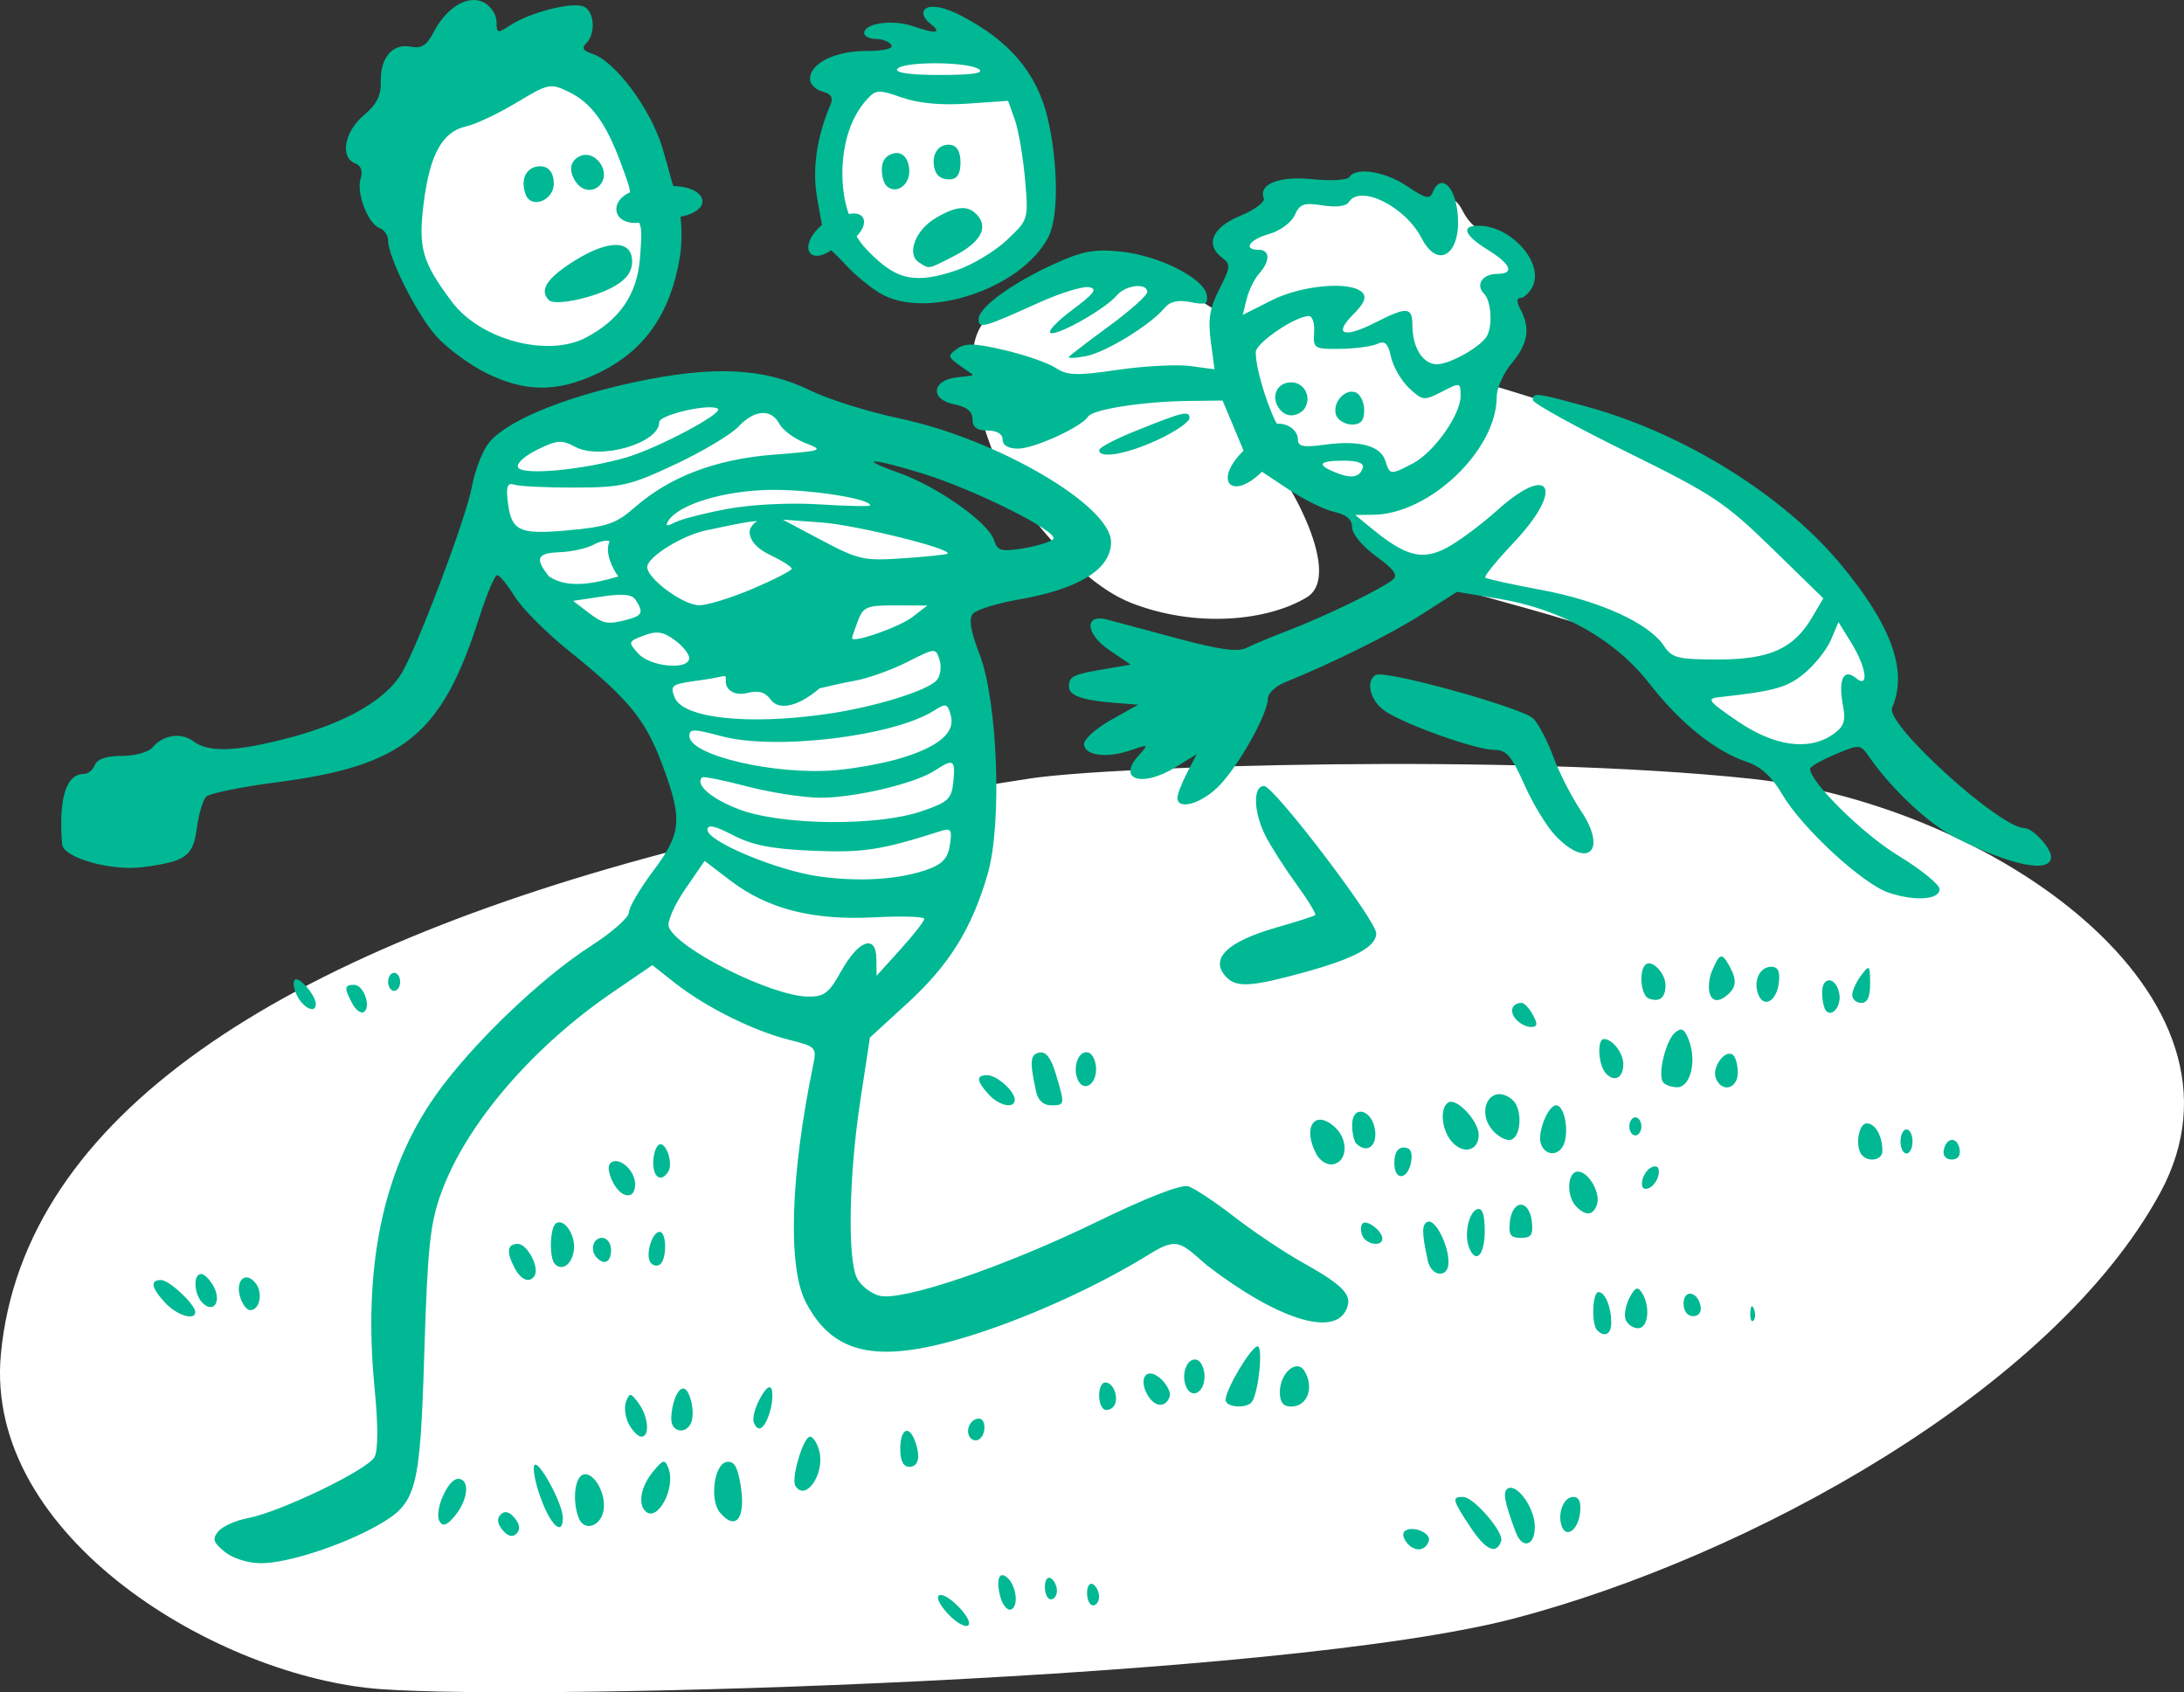 <?xml version="1.0" ?><svg height="326.13mm" viewBox="0 0 420.859 326.13" width="420.859mm" xmlns="http://www.w3.org/2000/svg">
    <rect x="0" y="0" width="420.859" height="326.13" fill="#333333" stroke="none"/>
    <path d="m 4034.588,1957.504 c -2.725,-0.015 -5.559,0.479 -8.302,1.592 -9.753,3.956 -10.139,7.218 -13.154,16.66 -0.802,3.176 1.027,20.356 8.245,25.582 7.219,5.226 19.892,1.531 27.656,-3.551 7.764,-5.082 3.946,-25.323 0.93,-32.05 -2.167,-4.836 -8.412,-8.195 -15.375,-8.233 z m -76.323,5.928 c -3.683,0.025 -7.944,1.164 -12.862,3.892 -17.485,9.702 -15.015,23.821 -9.4,38.142 2.855,7.594 20.822,15.563 32.532,10.915 11.71,-4.649 12.448,-30.116 7.989,-39.24 -3.205,-6.558 -8.847,-13.772 -18.259,-13.709 z m 158.545,20.547 c -2.938,0.036 -5.504,1.28 -5.504,1.28 0,0 -7.154,-1.299 -10.299,0 -3.144,1.299 -1.765,4.274 -1.765,4.274 0,0 -6.545,2.281 -8.983,4.562 -2.438,2.281 2.631,5.227 2.631,5.227 0,0 -1.348,3.667 -3.016,10.712 -0.27,1.139 -0.294,2.462 -0.16,3.884 -0.607,-2.88 -0.983,-4.89 -0.983,-4.89 0,0 -13.994,-9.798 -19.981,-9.593 -5.987,0.205 -18.339,4.024 -24.477,9.252 -9.953,6.661 2.096,31.44 2.096,31.44 0,0 11.948,19.323 24.578,24.256 12.63,4.933 26.397,3.432 33.849,-1.091 7.452,-4.524 -4.875,-25.12 -8.26,-27.848 -1.779,-1.434 -3.84,-8.653 -5.399,-15.186 2.019,6.161 5.629,12.766 8.138,16.571 l 11.272,8.24 c 0,0 11.839,12.012 16.459,14.38 4.62,2.368 36.864,9.384 42.8,14.235 5.935,4.851 15.336,17.094 23.1,19.23 7.764,2.137 13.219,0.231 19.571,-5.775 6.353,-6.006 -1.981,-21.819 -6.505,-26.554 -4.524,-4.735 -22.972,-21.338 -32.726,-26.42 -9.753,-5.082 -34.155,-12.119 -34.155,-12.119 0,0 3.112,-5.226 4.588,-8.893 1.476,-3.667 -0.417,-9.875 0.642,-9.962 1.059,-0.087 2.567,-3.436 -0.064,-6.41 -2.631,-2.974 -7.091,-3.321 -9.368,-7.825 -2.278,-4.504 -3.657,-1.068 -3.657,-1.068 l -1.765,2.137 c 0,0 -8.887,-5.89 -12.063,-6.035 -0.199,-0.01 -0.396,-0.012 -0.592,-0.01 z m -121.367,39.55 c -10.416,0.111 -32.973,4.716 -38.138,6.888 -5.903,2.483 -10.202,7.334 -11.486,16.227 0,0 7.026,13.888 16.747,22.608 9.721,8.72 20.887,24.341 22.876,31.011 0.878,2.945 0.041,7.323 -1.359,11.52 -76.398,19.782 -126.624,51.222 -130.95,97.383 -3.311,35.329 42.052,62.287 73.207,64.554 31.156,2.267 173.594,-1.836 218.548,-13.662 44.954,-11.827 103.652,-43.857 124.349,-81.998 20.698,-38.141 -32.798,-74.852 -78.738,-79.78 -45.94,-4.927 -123.167,-2.503 -139.133,-0.049 -3.353,0.515 -6.67,1.049 -9.963,1.595 0.205,-11.956 -3.987,-31.727 -3.987,-31.727 0,0 3.336,-10.308 2.759,-14.841 -0.578,-4.533 -18.288,-12.993 -18.288,-12.993 0,0 -15.56,-14.986 -22.811,-16.487 -0.906,-0.188 -2.147,-0.263 -3.635,-0.247 z" fill="#FFFFFF" paint-order="markers stroke fill" transform="translate(493.586,263.743) translate(-4346.548,-2211.93)"/>
    <path d="m 4035.703,2259.285 c -3.637,-3.871 -1.843,-5.27 1.926,-1.502 1.645,1.644 2.488,3.298 1.876,3.676 -0.612,0.378 -2.324,-0.6 -3.802,-2.175 z m 9.979,-3.538 c -0.849,-3.381 -0.06,-5.027 1.584,-3.319 1.639,1.7 1.955,5.439 0.506,5.948 -0.724,0.254 -1.662,-0.929 -2.09,-2.629 z m 16.756,-0.563 c 0,-1.315 0.52,-2.068 1.159,-1.673 0.638,0.395 1.162,1.47 1.162,2.391 0,0.92 -0.524,1.673 -1.162,1.673 -0.639,0 -1.159,-1.076 -1.159,-2.391 z m -8.129,-1.161 c 0,-1.315 0.523,-2.068 1.162,-1.673 0.638,0.395 1.162,1.47 1.162,2.391 0,0.92 -0.524,1.673 -1.162,1.673 -0.639,0 -1.162,-1.076 -1.162,-2.391 z m -158.031,-6.765 c -2.235,-1.809 -2.452,-2.494 -1.251,-3.942 0.8,-0.964 3.338,-2.106 5.635,-2.537 6.29,-1.18 23.236,-9.358 24.487,-11.816 0.685,-1.346 0.691,-6.302 0,-13.187 -2.281,-23.41 1.577,-42.022 11.694,-56.403 6.856,-9.745 20.251,-22.638 30.072,-28.937 3.98,-2.554 7.241,-5.442 7.248,-6.417 0,-0.975 2.1,-4.554 4.654,-7.954 5.519,-7.344 5.733,-9.971 1.688,-20.725 -3.242,-8.61 -6.47,-12.514 -18.105,-21.876 -4.243,-3.413 -8.857,-8.056 -10.256,-10.32 -1.399,-2.263 -2.919,-4.115 -3.38,-4.115 -0.461,0 -2.05,3.788 -3.535,8.418 -7.171,22.401 -14.488,28.318 -38.942,31.504 -6.84,0.891 -12.951,2.137 -13.583,2.769 -0.632,0.632 -1.442,3.322 -1.797,5.978 -0.741,5.522 -2.034,6.477 -10.272,7.589 -6.231,0.841 -15.499,-1.77 -15.706,-4.425 -0.688,-8.81 0.77,-13.517 4.183,-13.517 0.813,0 1.777,-0.784 2.146,-1.742 0.434,-1.137 2.241,-1.742 5.206,-1.742 2.495,0 5.141,-0.727 5.879,-1.616 2.024,-2.437 5.549,-2.974 7.889,-1.201 2.942,2.231 8.274,2.026 18.652,-0.719 10.792,-2.855 18.526,-7.338 21.528,-12.478 3.186,-5.454 12.471,-30.145 13.481,-35.845 0.471,-2.659 1.777,-6.24 2.903,-7.958 2.824,-4.312 14.024,-9.12 28.427,-12.203 15.172,-3.249 24.981,-2.783 33.92,1.611 3.436,1.69 11.164,4.11 17.17,5.379 18.833,3.978 40.75,16.792 40.75,23.827 0,5.218 -6.129,9.033 -17.763,11.059 -4.223,0.736 -8.212,1.978 -8.861,2.759 -0.822,0.989 -0.437,3.341 1.264,7.727 3.512,9.047 4.401,32.66 1.6,42.37 -3.035,10.508 -7.379,17.525 -15.403,24.879 l -7.3,6.689 -1.84,12.047 c -2.225,14.588 -2.518,30.849 -0.619,34.398 0.76,1.422 2.696,2.915 4.305,3.318 4.407,1.107 24.072,-5.581 41.868,-14.239 9.759,-4.749 16.286,-7.28 17.652,-6.846 1.191,0.378 5.167,3.019 8.84,5.869 3.67,2.85 9.624,6.832 13.234,8.85 8.13,4.545 9.772,6.402 8.218,9.304 -2.646,4.944 -13.5,1.368 -26.721,-8.806 -5.04,-4.386 -5.657,-5.508 -11.03,-2.175 -9.607,5.96 -22.416,11.847 -33.571,15.428 -18.437,5.92 -27.284,4.256 -32.695,-6.146 -3.515,-6.756 -2.972,-24.392 1.405,-45.61 0.724,-3.505 0.589,-3.647 -4.733,-4.987 -6.819,-1.717 -16.002,-6.292 -21.814,-10.87 l -4.427,-3.487 -7.764,5.312 c -15.479,10.589 -28.16,25.439 -32.91,38.539 -2.159,5.952 -2.636,10.434 -3.268,30.769 -0.836,26.927 -1.428,29.096 -9.153,33.438 -6.79,3.814 -17.266,7.2 -22.282,7.2 -2.518,0 -5.47,-0.918 -7.04,-2.189 z m 118.772,-111.875 c 3.325,-6.026 6.725,-7.237 6.797,-2.42 l 0.03,3.278 4.598,-5.084 c 2.528,-2.796 4.598,-5.446 4.598,-5.888 0,-0.442 -4.361,-0.575 -9.687,-0.295 -11.795,0.619 -20.491,-1.603 -27.656,-7.069 l -4.983,-3.802 -3.785,5.502 c -2.087,3.033 -3.486,6.282 -3.117,7.24 1.623,4.225 19.761,13.302 26.788,13.405 3.159,0.046 4.078,-0.652 6.401,-4.867 z m 16.75,-19.667 c 2.801,-1.013 3.847,-2.184 4.219,-4.72 0.438,-2.981 0.231,-3.283 -1.928,-2.6 -11.405,3.637 -14.768,4.152 -24.484,3.748 -7.893,-0.329 -11.658,-1.062 -15.384,-2.996 -3.564,-1.849 -4.933,-2.135 -4.933,-1.03 0,2.239 13.405,7.838 21.479,8.97 7.892,1.107 15.561,0.607 21.031,-1.371 z m -1.294,-11.165 c 5.214,-1.778 5.842,-2.367 6.171,-5.755 0.409,-4.252 0.03,-4.469 -3.6,-2.091 -3.867,2.53 -15.654,5.293 -22.262,5.217 -3.219,-0.036 -9.509,-1.026 -13.978,-2.198 -4.473,-1.172 -8.324,-1.948 -8.564,-1.725 -1.442,1.352 1.695,4.09 7.033,6.141 8.116,3.119 26.63,3.335 35.2,0.41 z m -4.206,-10.174 c 7.531,-2.236 10.789,-4.973 9.884,-8.3 -0.629,-2.312 -0.935,-2.406 -3.186,-0.97 -7.837,5 -30.718,7.751 -41.098,4.94 -5.224,-1.415 -6.096,-1.418 -6.096,-0.02 0,3.724 16.401,7.571 28.131,6.599 3.656,-0.303 9.222,-1.315 12.365,-2.249 z m -13.965,-8.594 c 9.173,-1.327 19.475,-4.508 21.157,-6.534 0.697,-0.842 0.934,-2.594 0.52,-3.892 -0.741,-2.338 -0.8,-2.334 -6.254,0.43 -3.028,1.535 -7.57,3.152 -10.088,3.595 -2.517,0.443 -4.713,1.004 -6.787,1.468 -4.429,3.802 -7.964,4.147 -9.393,2.19 -1.086,-1.484 -2.35,-1.845 -4.532,-1.298 -2.392,0.601 -4.133,-0.57 -4.133,-2.172 0,-1.743 0.352,-1.016 -4.315,-0.376 -6.307,0.864 -6.471,0.966 -5.536,3.406 1.543,4.016 14.142,5.381 29.361,3.181 z m -26.567,-10.789 c 0,-0.798 -1.294,-2.365 -2.831,-3.482 -2.211,-1.609 -3.442,-1.784 -5.921,-0.841 -3.031,1.153 -3.064,1.26 -1.053,3.482 2.347,2.594 9.864,3.239 9.805,0.841 z m 43.001,-7.88 2.899,-2.228 -6.125,-0.026 c -5.516,-0.023 -6.237,0.27 -7.257,2.953 -0.622,1.638 -1.132,3.15 -1.132,3.36 0,1.056 9.093,-2.122 11.615,-4.058 z m -54.866,0.471 c 2.837,-0.76 3.094,-1.356 1.596,-3.718 -0.721,-1.14 -2.442,-1.328 -6.536,-0.714 l -5.559,0.833 2.784,2.139 c 3.048,2.345 3.844,2.496 7.715,1.459 z m 24.138,-5.944 c 4.111,-1.756 7.481,-3.488 7.488,-3.849 0,-0.361 -1.814,-1.528 -4.048,-2.594 -2.726,-1.299 -3.917,-2.742 -4.065,-4.357 -0.087,-0.948 0.831,-1.821 1.447,-2.252 -2.693,0.196 -7.339,1.328 -9.573,1.756 -4.681,0.896 -11.592,5.144 -11.605,7.129 0,2.245 6.944,7.36 10.008,7.36 1.58,0 6.237,-1.437 10.348,-3.193 z m -25.936,-2.355 c -1.057,-1.45 -2.693,-4.661 -1.674,-6.737 -0.372,-0.371 -1.761,-0.094 -3.087,0.616 -1.326,0.71 -4.242,1.359 -6.484,1.443 -4.496,0.169 -4.836,1.21 -2.139,4.636 3.711,2.592 9.29,1.259 13.384,0.042 z m 63.447,-4.4 c 1.063,-0.892 -17.556,-5.506 -24.204,-5.998 l -7.547,-0.559 7.547,4.009 c 7.03,3.733 8.106,3.97 15.676,3.447 4.47,-0.309 8.307,-0.713 8.528,-0.899 z m 20.353,-2.797 c 1.327,-1.324 -14.932,-9.486 -25.231,-12.664 -9.795,-3.023 -12.879,-3.09 -4.45,-0.096 7.373,2.619 17.214,9.575 18.274,12.917 0.664,2.094 1.369,2.3 5.575,1.628 2.649,-0.423 5.273,-1.226 5.832,-1.785 z m -80.679,-6.073 c 6.787,-5.959 15.653,-9.337 26.775,-10.2 9.587,-0.744 9.798,-0.822 6.131,-2.254 -2.09,-0.816 -4.328,-2.473 -4.976,-3.683 -1.6,-2.987 -4.802,-2.767 -7.916,0.545 -1.418,1.51 -6.862,4.761 -12.102,7.226 -8.695,4.09 -10.384,4.482 -19.395,4.504 -5.428,0.013 -10.651,-0.234 -11.609,-0.549 -1.336,-0.439 -1.655,0.235 -1.366,2.897 0.662,6.062 2.054,6.763 11.704,5.888 7.435,-0.674 9.249,-1.295 12.754,-4.374 z m 17.964,0.239 c 4.647,-0.858 12.023,-1.218 17.707,-0.863 5.358,0.334 9.742,0.424 9.742,0.201 0,-1.28 -11.121,-3.05 -18.843,-3 -9.021,0.059 -18.055,2.75 -20.047,5.971 -0.645,1.047 -0.329,1.12 1.304,0.286 1.194,-0.618 5.756,-1.785 10.137,-2.594 z m -19.577,-9.899 c 5.875,-1.697 18.632,-8.428 17.714,-9.347 -1.195,-1.195 -11.329,1.079 -11.329,2.542 0,4.052 -11.391,7.365 -16.255,4.727 -2.528,-1.372 -3.466,-1.295 -7.297,0.602 -2.518,1.246 -4.065,2.71 -3.624,3.426 0.948,1.533 12.474,0.452 20.791,-1.95 z m 150.481,209.169 c -0.849,-1.02 -0.958,-1.946 -0.296,-2.365 1.586,-0.982 4.983,0.531 4.492,2.003 -0.665,1.994 -2.715,2.17 -4.213,0.362 z m 12.25,-2.983 c -3.548,-5.363 -3.673,-5.867 -1.442,-5.867 2.025,0 7.9,6.801 7.337,8.492 -0.909,2.717 -2.966,1.801 -5.895,-2.624 z m 8.692,0.903 c -2.188,-5.847 -2.537,-7.762 -1.527,-8.387 1.649,-1.019 4.927,3.317 5.191,6.864 0.296,4.044 -2.314,5.13 -3.664,1.523 z m -195.225,-0.385 c -1.017,-1.227 -1.139,-2.227 -0.366,-3.001 0.774,-0.774 1.669,-0.548 2.689,0.679 1.017,1.227 1.139,2.227 0.366,3.001 -0.774,0.774 -1.672,0.548 -2.689,-0.679 z m 204.076,-0.813 c -0.827,-2.459 0.418,-5.573 2.231,-5.573 1.142,0 1.563,0.998 1.317,3.103 -0.395,3.335 -2.712,4.949 -3.548,2.47 z m -216.195,-0.81 c -1.181,-1.913 1.547,-8.246 3.551,-8.246 2.278,0 1.982,3.919 -0.536,7.026 -1.54,1.902 -2.383,2.243 -3.015,1.22 z m 19.636,-4.097 c -1.08,-2.827 -1.728,-5.831 -1.438,-6.676 0.586,-1.731 5.532,7.231 5.532,10.028 0,3.484 -2.159,1.718 -4.094,-3.352 z m 7.142,3.36 c -1.158,-3.025 -0.843,-7.301 0.612,-8.198 1.889,-1.169 4.631,3.035 4.226,6.484 -0.391,3.332 -3.758,4.526 -4.838,1.715 z m 27.203,-1.047 c -1.992,-2.398 -1.09,-9.261 1.277,-9.709 1.431,-0.271 2.119,0.821 2.705,4.302 1.099,6.492 -0.869,9.16 -3.982,5.407 z m -14.36,-0.245 c -1.455,-1.457 -0.826,-4.763 1.438,-7.539 1.994,-2.443 2.32,-2.525 3.015,-0.748 1.487,3.828 -2.146,10.594 -4.453,8.287 z m 28.923,-4.874 c -0.872,-1.409 1.531,-9.47 2.824,-9.47 0.596,0 1.399,1.258 1.784,2.795 1.1,4.378 -2.662,9.825 -4.608,6.675 z m 20.206,-7.148 c 0,-3.722 1.616,-4.679 2.781,-1.647 1.191,3.112 0.783,5.13 -1.037,5.13 -1.162,0 -1.744,-1.161 -1.744,-3.483 z m 13.365,-2.303 c -0.855,-1.386 0.231,-3.502 1.798,-3.502 1.415,0 1.421,3.143 0,4.014 -0.596,0.367 -1.409,0.137 -1.811,-0.512 z m -65.661,-2.432 c -0.71,-1.327 -0.954,-3.287 -0.539,-4.354 0.681,-1.756 0.911,-1.726 2.412,0.313 1.889,2.567 2.212,6.454 0.537,6.454 -0.616,0 -1.702,-1.086 -2.41,-2.413 z m 8.176,-0.975 c 0,-2.907 1.172,-5.9 2.31,-5.9 1.241,0 2.314,4.505 1.551,6.498 -0.932,2.425 -3.861,1.971 -3.861,-0.598 z m 15.92,0.711 c -0.347,-0.819 0.182,-2.756 1,-4.347 1.88,-3.657 2.875,-3.089 2.472,0.376 -0.293,2.517 -2.114,7.175 -3.472,3.972 z m 67.31,-2.721 c -1.238,-1.237 -0.932,-5.051 0.405,-5.051 1.718,0 2.797,3.436 1.491,4.742 -0.606,0.606 -1.458,0.745 -1.896,0.309 z m 8.465,-2.783 c -1.827,-3.417 0.198,-5.417 2.827,-2.789 1.073,1.073 1.764,2.511 1.537,3.195 -0.776,2.327 -3.011,2.119 -4.364,-0.407 z m 15.124,1.083 c 0,-2.035 4.953,-10.318 6.167,-10.318 1.063,0 0.231,8.581 -1.053,10.629 -0.895,1.45 -5.114,1.193 -5.114,-0.312 z m 10.449,-1.467 c 0,-3.679 3.219,-6.498 4.717,-4.131 1.984,3.136 0.612,6.892 -2.518,6.892 -1.54,0 -2.199,-0.826 -2.199,-2.761 z m -18.118,-1.207 c -0.961,-2.504 0.375,-5.624 2.156,-5.031 0.796,0.266 1.451,1.703 1.451,3.193 0,3.182 -2.587,4.5 -3.607,1.838 z m 79.27,-10.74 c -1.155,-1.156 -0.934,-7.354 0.264,-7.354 1.257,0 2.445,2.867 2.445,5.901 0,2.231 -1.257,2.905 -2.709,1.453 z m 5.487,-2.038 c -0.349,-0.908 0,-2.807 0.74,-4.221 1.096,-2.044 1.584,-2.241 2.397,-0.962 1.675,2.648 1.23,6.833 -0.725,6.833 -0.98,0 -2.063,-0.743 -2.412,-1.651 z m 24.02,-1.349 c 0.07,-1.353 0.329,-1.628 0.701,-0.702 0.335,0.838 0.296,1.84 -0.1,2.225 -0.385,0.386 -0.658,-0.3 -0.609,-1.524 z m -305.415,-1.864 c -2.735,-2.938 -3.015,-4.425 -0.826,-4.425 1.56,0 6.586,4.709 6.586,6.17 0,1.726 -3.518,0.659 -5.76,-1.745 z m 292.552,0.122 c 0,-2.83 2.712,-2.43 3.278,0.483 0.231,1.146 -0.371,1.936 -1.451,1.936 -1.08,0 -1.827,-0.993 -1.827,-2.419 z m -285.397,-0.136 c -1.665,-1.666 -1.859,-5.573 -0.263,-5.573 0.616,0 1.708,1.101 2.429,2.447 1.547,2.89 -0.07,5.222 -2.156,3.126 z m 7.277,-1.046 c -1.026,-3.23 0.952,-5.182 2.887,-2.85 1.553,1.871 0.912,5.289 -0.994,5.289 -0.616,0 -1.468,-1.098 -1.893,-2.439 z m 52.908,-5.612 c -1.689,-3.154 -1.498,-4.721 0.576,-4.721 1.8,0 4.186,4.49 3.242,6.096 -0.905,1.538 -2.584,0.934 -3.818,-1.375 z m 175.919,-1.528 c -1.185,-5.436 -1.178,-7.029 0.03,-7.457 1.441,-0.508 3.972,4.46 3.972,7.802 0,3.143 -3.307,2.858 -4.008,-0.345 z m -168.195,0.702 c -1.155,-1.156 -0.98,-7.128 0.231,-7.877 1.619,-1 3.834,2.424 3.413,5.279 -0.392,2.673 -2.248,3.995 -3.644,2.598 z m 18.366,-0.403 c -0.945,-1.527 0.395,-5.814 1.813,-5.814 1.409,0 1.412,5.466 0,6.337 -0.595,0.367 -1.412,0.132 -1.816,-0.522 z m -10.262,-0.783 c -1.416,-1.414 -0.8,-3.87 0.967,-3.87 0.968,0 1.741,1.032 1.741,2.322 0,2.313 -1.237,3.02 -2.708,1.548 z m 168.036,-2.044 c -0.971,-2.528 -0.03,-6.811 1.58,-7.347 1,-0.33 1.451,0.989 1.451,4.263 0,4.621 -1.757,6.407 -3.031,3.084 z m -20.567,-2.293 c -0.343,-0.895 -0.329,-1.936 0.07,-2.312 0.819,-0.819 3.801,1.473 3.801,2.921 0,1.661 -3.183,1.159 -3.861,-0.609 z m 28.456,-2.726 c 0.231,-1.901 1.07,-3.193 2.11,-3.193 1.037,0 1.889,1.292 2.106,3.193 0.297,2.6 -0.1,3.193 -2.106,3.193 -2.018,0 -2.409,-0.593 -2.11,-3.193 z m 12.79,-2.845 c -1.978,-1.978 -1.761,-6.734 0.296,-6.734 2.113,0 4.506,4.249 3.65,6.477 -0.773,2.017 -2.109,2.104 -3.956,0.258 z m -185.776,-4.951 c -0.863,-1.892 -0.909,-3.106 -0.132,-3.583 1.662,-1.027 4.549,1.681 4.549,4.264 0,3.131 -2.88,2.687 -4.414,-0.681 z m 198.497,-0.102 c 0.23,-1.138 1.102,-2.304 1.962,-2.59 1,-0.333 1.418,0.225 1.161,1.549 -0.23,1.138 -1.106,2.304 -1.965,2.59 -0.997,0.333 -1.415,-0.226 -1.158,-1.549 z m -190.598,-3.354 c 0,-1.559 0.484,-3.134 1.076,-3.5 1.31,-0.809 2.847,3.521 1.83,5.163 -1.313,2.129 -2.906,1.218 -2.906,-1.663 z m 142.812,0.026 c 0,-1.951 0.638,-2.999 1.823,-2.999 1.211,0 1.698,0.847 1.452,2.522 -0.547,3.717 -3.275,4.115 -3.275,0.478 z m -15.015,-1.692 c -2.771,-5.177 -0.355,-8.775 3.528,-5.259 2.686,2.429 2.488,6.665 -0.335,7.202 -1.073,0.205 -2.512,-0.67 -3.193,-1.944 z m 105.193,0.241 c -1.445,-1.445 -0.797,-6.192 0.842,-6.192 1.662,0 3.028,2.402 3.028,5.32 0,1.692 -2.488,2.253 -3.87,0.873 z m 15.686,-1.029 c 0.526,-2.522 2.587,-2.676 3.057,-0.229 0.231,1.271 -0.329,2.032 -1.52,2.032 -1.116,0 -1.754,-0.751 -1.537,-1.803 z m -94.723,-1.56 c -2.054,-2.269 -2.465,-6.57 -0.734,-7.641 1.573,-0.972 5.848,3.588 5.848,6.236 0,3.062 -2.896,3.858 -5.114,1.406 z m 17.118,0.386 c -0.79,-2.058 1.333,-7.473 2.929,-7.473 1.425,0 2.406,4.113 1.659,6.967 -0.721,2.76 -3.601,3.078 -4.588,0.506 z m 69.275,-0.506 c 0,-1.277 0.52,-2.322 1.158,-2.322 0.639,0 1.162,1.045 1.162,2.322 0,1.277 -0.523,2.322 -1.162,2.322 -0.638,0 -1.158,-1.045 -1.158,-2.322 z m -104.887,0.387 c -0.425,-0.426 -0.773,-2.031 -0.773,-3.568 0,-4.055 3.946,-3.022 4.43,1.159 0.352,3.045 -1.682,4.385 -3.657,2.409 z m 26.646,-2.16 c -3.91,-3.91 -0.737,-9.746 3.423,-6.294 1.985,1.648 1.824,7.065 -0.23,7.739 -0.724,0.237 -2.159,-0.413 -3.193,-1.445 z m 25.992,-1.13 c 0,-0.958 0.52,-1.742 1.158,-1.742 0.639,0 1.162,0.784 1.162,1.742 0,0.958 -0.523,1.742 -1.162,1.742 -0.638,0 -1.158,-0.784 -1.158,-1.742 z m -123.479,-6.187 c -2.357,-2.606 -2.436,-3.682 -0.264,-3.682 1.86,0 5.309,3.071 5.309,4.727 0,1.821 -3.015,1.196 -5.045,-1.045 z m 9.166,-0.489 c -1.274,-5.831 -1.162,-7.184 0.615,-7.552 1.267,-0.262 2.258,1.029 3.193,4.156 1.77,5.91 1.757,6.008 -0.938,6.008 -1.445,0 -2.515,-0.974 -2.87,-2.612 z m 7.948,-2.516 c -0.961,-2.504 0.375,-5.624 2.156,-5.031 0.796,0.266 1.451,1.703 1.451,3.193 0,3.182 -2.587,4.5 -3.607,1.838 z m 112.822,0.603 c -0.997,-1.615 0.606,-8.043 2.37,-9.508 1.241,-1.03 1.813,-0.71 2.646,1.484 1.55,4.08 0.296,9.066 -2.255,9.066 -1.165,0 -2.406,-0.469 -2.761,-1.042 z m 10.21,-0.715 c -0.777,-2.024 1.668,-5.496 3.202,-4.548 0.566,0.35 1.03,1.912 1.03,3.471 0,3.17 -3.123,3.966 -4.232,1.078 z m -21.127,-0.844 c -1.521,-1.52 -1.843,-6.688 -0.418,-6.688 1.619,0 3.716,2.712 3.716,4.808 0,2.653 -1.61,3.569 -3.298,1.88 z m -17.451,-10.568 c -1.267,-1.526 -0.678,-3.086 1.162,-3.086 0.51,0 1.485,1.045 2.169,2.322 0.971,1.813 0.882,2.322 -0.398,2.322 -0.902,0 -2.222,-0.701 -2.933,-1.558 z m -224.185,-2.977 c -1.603,-2.997 -1.537,-3.592 0.388,-3.592 1.83,0 3.334,4.324 1.827,5.256 -0.546,0.338 -1.544,-0.411 -2.215,-1.664 z m 284.041,1.459 c -0.435,-0.436 -0.793,-2.056 -0.793,-3.599 0,-3.214 2.672,-3.037 3.304,0.22 0.444,2.295 -1.277,4.613 -2.511,3.38 z m -294.603,-2.828 c -0.711,-1.332 -0.948,-2.768 -0.526,-3.191 0.789,-0.788 4.064,2.98 4.064,4.674 0,1.845 -2.264,0.896 -3.538,-1.482 z m 260.429,0.426 c -1.517,-0.544 -2.007,-5.189 -0.688,-6.509 1.179,-1.176 3.881,1.565 3.881,3.934 0,2.427 -1.109,3.323 -3.193,2.576 z m 11.796,-0.766 c -0.427,-1.105 -0.246,-3.141 0.352,-4.536 1.528,-3.565 1.914,-3.685 3.54,-0.647 1.215,2.271 1.16,3.753 -0.45,5.158 -1.782,1.556 -2.94,1.324 -3.442,0.025 z m 9.272,-0.045 c -0.994,-2.584 0.296,-5.321 2.485,-5.321 1.329,0 1.751,0.881 1.487,3.103 -0.421,3.554 -2.926,4.952 -3.972,2.218 z m 18.118,0.125 c 0,-0.836 0.767,-2.534 1.705,-3.773 1.613,-2.132 1.708,-2.05 1.741,1.52 0,2.597 -0.503,3.774 -1.705,3.774 -0.957,0 -1.741,-0.684 -1.741,-1.52 z m -282.145,-2.544 c 0,-0.958 0.524,-1.742 1.162,-1.742 0.639,0 1.162,0.784 1.162,1.742 0,0.958 -0.523,1.742 -1.162,1.742 -0.638,0 -1.162,-0.784 -1.162,-1.742 z m 161.625,-0.813 c -3.492,-3.492 -0.1,-6.897 9.637,-9.675 3.831,-1.093 7.159,-2.16 7.396,-2.372 0.23,-0.211 -1.396,-2.89 -3.624,-5.954 -2.228,-3.063 -4.904,-7.242 -5.944,-9.286 -2.327,-4.573 -2.482,-9.637 -0.296,-9.637 1.909,0 21.623,25.891 21.623,28.396 0,2.579 -4.189,4.845 -13.909,7.525 -9.985,2.753 -12.938,2.952 -14.886,1.002 z m 127.61,-16.333 c -5.013,-1.633 -16.756,-12.458 -20.567,-18.956 -2.005,-3.424 -4.141,-5.387 -6.82,-6.271 -6.016,-1.986 -12.875,-7.492 -18.741,-15.042 -6.628,-8.536 -17.048,-14.423 -29.029,-16.401 l -8.106,-1.338 -6.744,4.315 c -5.964,3.814 -16.999,9.298 -26.514,13.176 -1.758,0.716 -3.193,2.113 -3.193,3.106 0,2.831 -5.276,12.374 -9.137,16.532 -3.35,3.606 -8.28,5.127 -8.28,2.555 0,-0.67 0.836,-2.835 1.859,-4.811 l 1.856,-3.592 -4.025,2.489 c -6.484,4.005 -11.421,2.467 -7.168,-2.232 1.991,-2.199 1.955,-2.223 -1.56,-0.998 -4.579,1.596 -8.959,0.997 -8.959,-1.225 0,-0.945 2.35,-3.035 5.226,-4.644 l 5.224,-2.925 -4.065,-0.313 c -6.797,-0.524 -9.288,-1.39 -9.288,-3.228 0,-1.94 0.813,-2.314 7.409,-3.415 l 4.502,-0.752 -4.17,-2.835 c -4.611,-3.133 -4.825,-7.045 -0.329,-5.85 1.346,0.357 7.412,1.987 13.478,3.622 8.149,2.196 11.638,2.668 13.352,1.808 1.277,-0.64 5.076,-2.22 8.443,-3.51 6.786,-2.603 17.473,-7.81 19.704,-9.6 1.08,-0.866 0.264,-2.002 -3.192,-4.514 -2.623,-1.899 -4.634,-4.322 -4.634,-5.58 0,-1.512 -1.086,-2.461 -3.394,-2.968 -1.869,-0.41 -5.776,-2.323 -8.689,-4.251 l -5.292,-3.506 c -5.829,5.753 -9.517,1.81 -3.55,-4.064 0,0 -0.235,-0.614 -2.002,-4.812 l -2.038,-4.844 -6.385,0.073 c -8.929,0.102 -18.635,1.609 -19.55,3.035 -1.293,2.018 -10.367,6.157 -13.494,6.157 -1.85,0 -2.949,-0.651 -2.949,-1.742 0,-1.084 -1.099,-1.742 -2.903,-1.742 -2.064,0 -2.903,-0.629 -2.903,-2.177 0,-1.502 -1.109,-2.398 -3.571,-2.891 -4.667,-0.933 -4.298,-4.629 0.517,-5.181 l 3.314,-0.38 -2.62,-1.835 c -2.416,-1.693 -2.468,-1.947 -0.648,-3.276 1.576,-1.155 3.4,-1.107 9.159,0.236 3.953,0.922 8.387,2.463 9.855,3.423 2.267,1.488 4.038,1.544 11.973,0.384 5.121,-0.749 11.414,-1.08 13.985,-0.735 l 4.67,0.626 -0.724,-5.417 c -0.563,-4.211 -0.197,-6.452 1.669,-10.061 2.113,-4.1 2.185,-4.795 0.628,-5.934 -3.462,-2.53 -2.083,-5.897 3.328,-8.135 2.801,-1.158 4.868,-2.694 4.591,-3.412 -1.06,-2.765 2.999,-4.334 9.482,-3.665 3.489,0.36 6.646,0.171 7.011,-0.42 1.241,-2.004 6.935,-1.09 11.177,1.793 3.459,2.35 4.341,2.56 4.878,1.161 1.31,-3.41 3.91,-1.752 4.663,2.975 1.343,8.389 -3.376,12.459 -6.789,5.858 -3.19,-6.166 -11.882,-10.453 -14.058,-6.933 -0.48,0.777 -2.471,1.018 -5.032,0.609 -3.594,-0.575 -4.404,-0.292 -5.368,1.877 -0.622,1.405 -2.83,3.035 -4.907,3.623 -3.861,1.093 -5.164,3.055 -2.031,3.055 2.195,0 2.238,2.166 0.1,4.553 -0.909,1.008 -1.998,3.221 -2.419,4.918 l -0.77,3.085 5.519,-2.795 c 5.855,-2.964 15.275,-3.794 17.523,-1.544 0.895,0.894 0.391,2.112 -1.764,4.268 -3.887,3.885 -1.768,4.626 4.328,1.515 6.075,-3.099 7.102,-3.014 7.102,0.589 0,4.261 2.028,7.471 4.723,7.471 2.37,0 7.942,-3.055 9.482,-5.198 1.297,-1.808 1.05,-6.947 -0.404,-8.402 -1.705,-1.704 -0.297,-3.817 2.521,-3.817 3.429,0 2.705,-1.854 -1.81,-4.644 -4.519,-2.794 -5.237,-4.644 -1.798,-4.644 6.376,0 12.797,7.329 10.381,11.847 -0.615,1.147 -1.639,2.086 -2.277,2.086 -0.761,0 -0.747,0.776 0.03,2.246 1.915,3.579 1.415,6.61 -1.702,10.314 -1.596,1.897 -2.903,4.828 -2.903,6.512 0,10.238 -12.968,22.61 -23.803,22.707 l -3.482,0.033 3.482,2.839 c 6.372,5.191 9.575,5.965 14.258,3.442 2.271,-1.223 6.599,-4.445 9.621,-7.161 10.354,-9.31 13.03,-4.19 3.228,6.175 -3.291,3.481 -5.776,6.533 -5.516,6.782 0.264,0.249 5.174,1.328 10.921,2.398 11.184,2.082 20.669,6.418 23.503,10.74 1.543,2.357 2.659,2.639 10.456,2.639 9.953,0 14.541,-2.061 18.119,-8.135 l 2.149,-3.651 -9.89,-9.648 c -9.065,-8.844 -11.398,-10.39 -27.983,-18.557 -9.953,-4.9 -18.095,-9.401 -18.095,-10.003 0,-1.498 0.572,-1.428 10.473,1.293 18.589,5.108 37.714,16.987 48.816,30.319 9.867,11.852 13.01,20.617 9.93,27.715 -1.34,3.091 20.754,23.155 25.52,23.173 1.59,0.01 5.115,3.815 5.115,5.527 0,3.279 -7.698,1.733 -18.418,-3.7 -5.079,-2.572 -12.237,-9.259 -16.552,-15.458 -1.794,-2.578 -1.866,-2.584 -6.632,-0.581 -2.649,1.114 -4.825,2.355 -4.832,2.759 -0.03,2.53 10.111,12.553 16.908,16.692 4.423,2.695 8.047,5.625 8.047,6.51 0,2.041 -4.637,2.383 -9.749,0.719 z m -10.796,-30.55 c 2.153,-1.507 2.489,-2.525 1.886,-5.73 -0.908,-4.833 0.165,-7.054 2.505,-5.124 2.607,2.163 2.08,-2.001 -0.853,-6.747 l -2.491,-4.032 -1.419,3.372 c -0.78,1.855 -3.057,4.752 -5.062,6.437 -3.317,2.793 -5.815,3.501 -16.403,4.651 -2.62,0.285 -2.284,0.737 3.469,4.66 7.109,4.848 13.741,5.755 18.368,2.512 z m -90.609,-51.36 c 0.297,-0.893 -1.003,-1.379 -3.699,-1.379 -4.776,0 -5.302,0.779 -1.547,2.282 3.097,1.24 4.621,0.978 5.246,-0.903 z m 9.581,-0.811 c 4.105,-2.123 9.265,-9.395 9.265,-13.059 0,-2.605 -0.07,-2.622 -3.604,-0.8 -3.429,1.775 -3.729,1.742 -6.326,-0.697 -1.497,-1.407 -3.06,-4.098 -3.472,-5.978 -0.586,-2.656 -1.181,-3.221 -2.672,-2.532 -1.06,0.488 -4.276,0.917 -7.149,0.953 -4.993,0.062 -5.213,-0.077 -5.006,-3.128 0.132,-1.756 -0.332,-3.193 -1.004,-3.193 -2.636,0 -10.246,5.179 -10.246,6.973 0,3.892 3.071,12.36 4.085,13.777 2.302,-0.147 4.053,1.435 4.045,3.071 -0.01,1.317 1.106,1.527 5.141,0.974 6.655,-0.912 10.772,0.171 11.694,3.074 0.882,2.78 0.951,2.788 5.249,0.565 z m -14.705,-9.291 c -0.879,-2.292 1.613,-5.251 3.735,-4.436 0.912,0.35 1.656,1.886 1.656,3.414 0,2.019 -0.645,2.779 -2.357,2.779 -1.296,0 -2.662,-0.79 -3.034,-1.756 z m -10.851,-1.132 c -1.886,-2.272 -0.669,-5.24 2.149,-5.24 2.748,0 4.157,3.209 2.36,5.372 -1.685,1.471 -3.371,1.207 -4.509,-0.132 z m 53.098,82.132 c -1.682,-1.756 -4.384,-6.197 -6.007,-9.869 -2.445,-5.526 -3.446,-6.676 -5.816,-6.676 -3.465,0 -16.854,-4.744 -20.932,-7.417 -2.887,-1.891 -3.94,-5.762 -1.906,-7.018 1.712,-1.058 28.434,6.35 30.425,8.434 1.017,1.065 2.745,4.385 3.841,7.378 1.096,2.993 3.479,7.654 5.295,10.359 5.155,7.676 1.386,11.375 -4.9,4.809 z m -87.924,-74.31 c 0,-0.479 3.015,-2.082 6.678,-3.562 9.486,-3.835 10.72,-4.136 10.72,-2.616 0,0.743 -2.745,2.627 -6.095,4.188 -5.967,2.777 -11.342,3.724 -11.303,1.99 z m -118.17,-14.882 c -3.291,-1.639 -7.649,-4.877 -9.683,-7.195 -3.739,-4.258 -9.176,-15.126 -9.176,-18.341 0,-0.96 -0.734,-2.027 -1.636,-2.373 -2.261,-0.868 -4.532,-6.777 -3.659,-9.526 0.467,-1.47 0.1,-2.51 -1.054,-2.952 -2.962,-1.136 -2.083,-6.097 1.633,-9.222 2.485,-2.092 3.38,-3.839 3.308,-6.449 -0.132,-4.659 2.244,-7.477 5.743,-6.808 2.103,0.402 3.123,-0.24 4.446,-2.799 2.512,-4.857 6.705,-7.319 9.72,-5.706 1.319,0.707 2.399,2.371 2.399,3.699 0,2.265 0.164,2.304 2.718,0.634 3.687,-2.415 11.704,-4.477 13.995,-3.599 2.129,0.818 2.491,5.181 0.586,7.087 -0.928,0.93 -0.622,1.485 1.122,2.039 4.414,1.401 11.24,10.549 13.541,18.148 1.441,4.766 1.677,6.324 2.125,7.364 6.43,0.111 7.875,4.635 1.353,5.907 0.252,1.778 0.31,5.143 -0.077,7.534 -1.777,10.967 -6.72,18.395 -16.136,22.779 -7.656,3.565 -13.798,3.501 -21.269,-0.223 z m 19.225,-6.785 c 6.49,-3.389 9.867,-8.295 10.436,-15.147 0.501,-6.036 0.213,-5.865 -0.117,-7.007 -5.197,0.506 -5.833,-4.138 -1.766,-5.862 -0.225,-1.045 0.099,-0.605 -1.885,-5.901 -2.867,-7.631 -5.645,-11.38 -9.979,-13.48 -3.486,-1.688 -3.878,-1.606 -10.016,2.091 -3.515,2.116 -7.869,4.172 -9.679,4.569 -4.605,1.012 -7.034,5.374 -8.212,14.759 -1.09,8.686 -0.329,11.371 5.417,19.05 5.474,7.317 18.415,10.791 25.807,6.928 z m -7.106,-7.25 c -1.88,-1.878 -0.425,-4.167 4.726,-7.438 6.691,-4.249 11.322,-4.246 11.322,0.01 0,1.942 -1.099,3.458 -3.485,4.804 -3.983,2.248 -11.395,3.799 -12.563,2.629 z m -4.484,-20.394 c -1.35,-3.868 1.104,-5.773 3.401,-5.33 1.287,0.247 2.037,1.45 2.037,3.263 0,3.31 -4.42,4.985 -5.438,2.067 z m 9.733,-2.299 c -1.479,-2.096 -1.316,-4.255 0.968,-5.132 2.469,-0.946 5.151,2.266 4.219,4.694 -0.836,2.176 -3.604,2.682 -5.187,0.438 z m 94.977,33.6 c 0.329,-0.351 3.847,-3.037 7.836,-5.97 3.993,-2.933 7.258,-5.856 7.258,-6.496 0,-1.823 -4.193,-1.362 -5.859,0.645 -2.119,2.553 -11.279,7.766 -12.773,7.269 -0.685,-0.228 1.191,-2.233 4.167,-4.456 4.318,-3.224 4.959,-4.111 3.172,-4.386 -1.234,-0.19 -5.595,1.174 -9.696,3.03 -10.598,4.796 -11.519,5.048 -11.519,3.143 0,-2.248 6.263,-6.845 14.409,-10.574 5.608,-2.567 7.833,-2.987 13.02,-2.452 7.231,0.746 15.894,5.077 16.506,8.253 0.359,1.863 -0.1,2.082 -3.081,1.485 -2.412,-0.483 -3.959,-0.144 -4.986,1.09 -2.755,3.32 -11.348,8.592 -15.206,9.326 -2.106,0.401 -3.567,0.442 -3.248,0.091 z m -36.573,-12.318 c -1.915,-1.19 -4.736,-3.523 -6.266,-5.185 -1.528,-1.662 -2.412,-2.448 -2.958,-3.009 -4.614,3.087 -6.293,-1.077 -1.792,-4.884 -0.231,-1.102 -0.447,-2.507 -0.91,-5.007 -0.994,-5.36 -0.231,-11.696 2.557,-18.197 0.566,-1.317 0.1,-2.066 -1.58,-2.504 -1.313,-0.343 -2.386,-1.427 -2.386,-2.409 0,-2.994 4.799,-5.399 10.776,-5.399 3.449,0 5.338,-0.448 4.897,-1.161 -0.395,-0.639 -1.731,-1.161 -2.969,-1.161 -1.241,0 -2.254,-0.512 -2.254,-1.139 0,-1.901 5.536,-2.666 9.439,-1.304 4.779,1.665 5.478,1.193 3.308,-0.488 -2.95,-2.285 -1.09,-5.238 6.098,-1.462 8.883,4.657 14.376,10.683 16.516,19.682 1.83,7.694 2.311,18.66 0.132,22.895 -5.19,10.037 -23.816,16.174 -32.577,10.732 z m 14.939,-4.341 c 3.015,-1.028 7.363,-3.642 9.663,-5.811 4.177,-3.941 4.18,-3.946 3.499,-11.774 -0.375,-4.308 -1.26,-9.459 -1.968,-11.447 l -1.287,-3.614 -7.781,0.537 c -5.131,0.354 -9.442,-0.043 -12.668,-1.169 -4.505,-1.573 -5.042,-1.542 -6.786,0.388 -5.609,6.198 -5.417,16.895 -3.462,22.075 3.106,-0.705 3.976,1.776 1.513,4.261 0.743,1.359 1.782,2.517 3.373,4.011 4.545,4.27 7.971,5.244 15.903,2.542 z m -7.26,-1.508 c -2.462,-1.56 -0.718,-6.227 3.192,-8.536 4.121,-2.435 6.399,-2.554 8.163,-0.426 2.004,2.414 0.332,5.219 -4.618,7.744 -5.138,2.62 -4.66,2.534 -6.737,1.218 z m -6.287,-14.774 c -0.447,-0.448 -0.899,-1.67 -0.884,-3.205 0.017,-1.698 0.875,-2.715 2.333,-3.041 1.882,-0.42 2.965,1.37 2.965,3.48 0,2.802 -2.689,4.488 -4.414,2.765 z m 9.351,-3.04 c -0.773,-2.43 0.276,-4.87 2.642,-4.87 1.6,0 2.288,1.332 2.288,3.419 0,2.074 -0.565,3.264 -2.135,3.264 -1.208,0 -2.344,-0.397 -2.795,-1.813 z m 8.416,-19.448 c -2.301,-1.486 -14.758,-1.486 -15.677,0 -0.454,0.737 2.597,1.155 8.35,1.143 6.283,-0.013 8.531,-0.363 7.327,-1.143 z" fill="#00B894" transform="translate(493.586,263.743) translate(-4346.548,-2211.93)"/>
</svg>